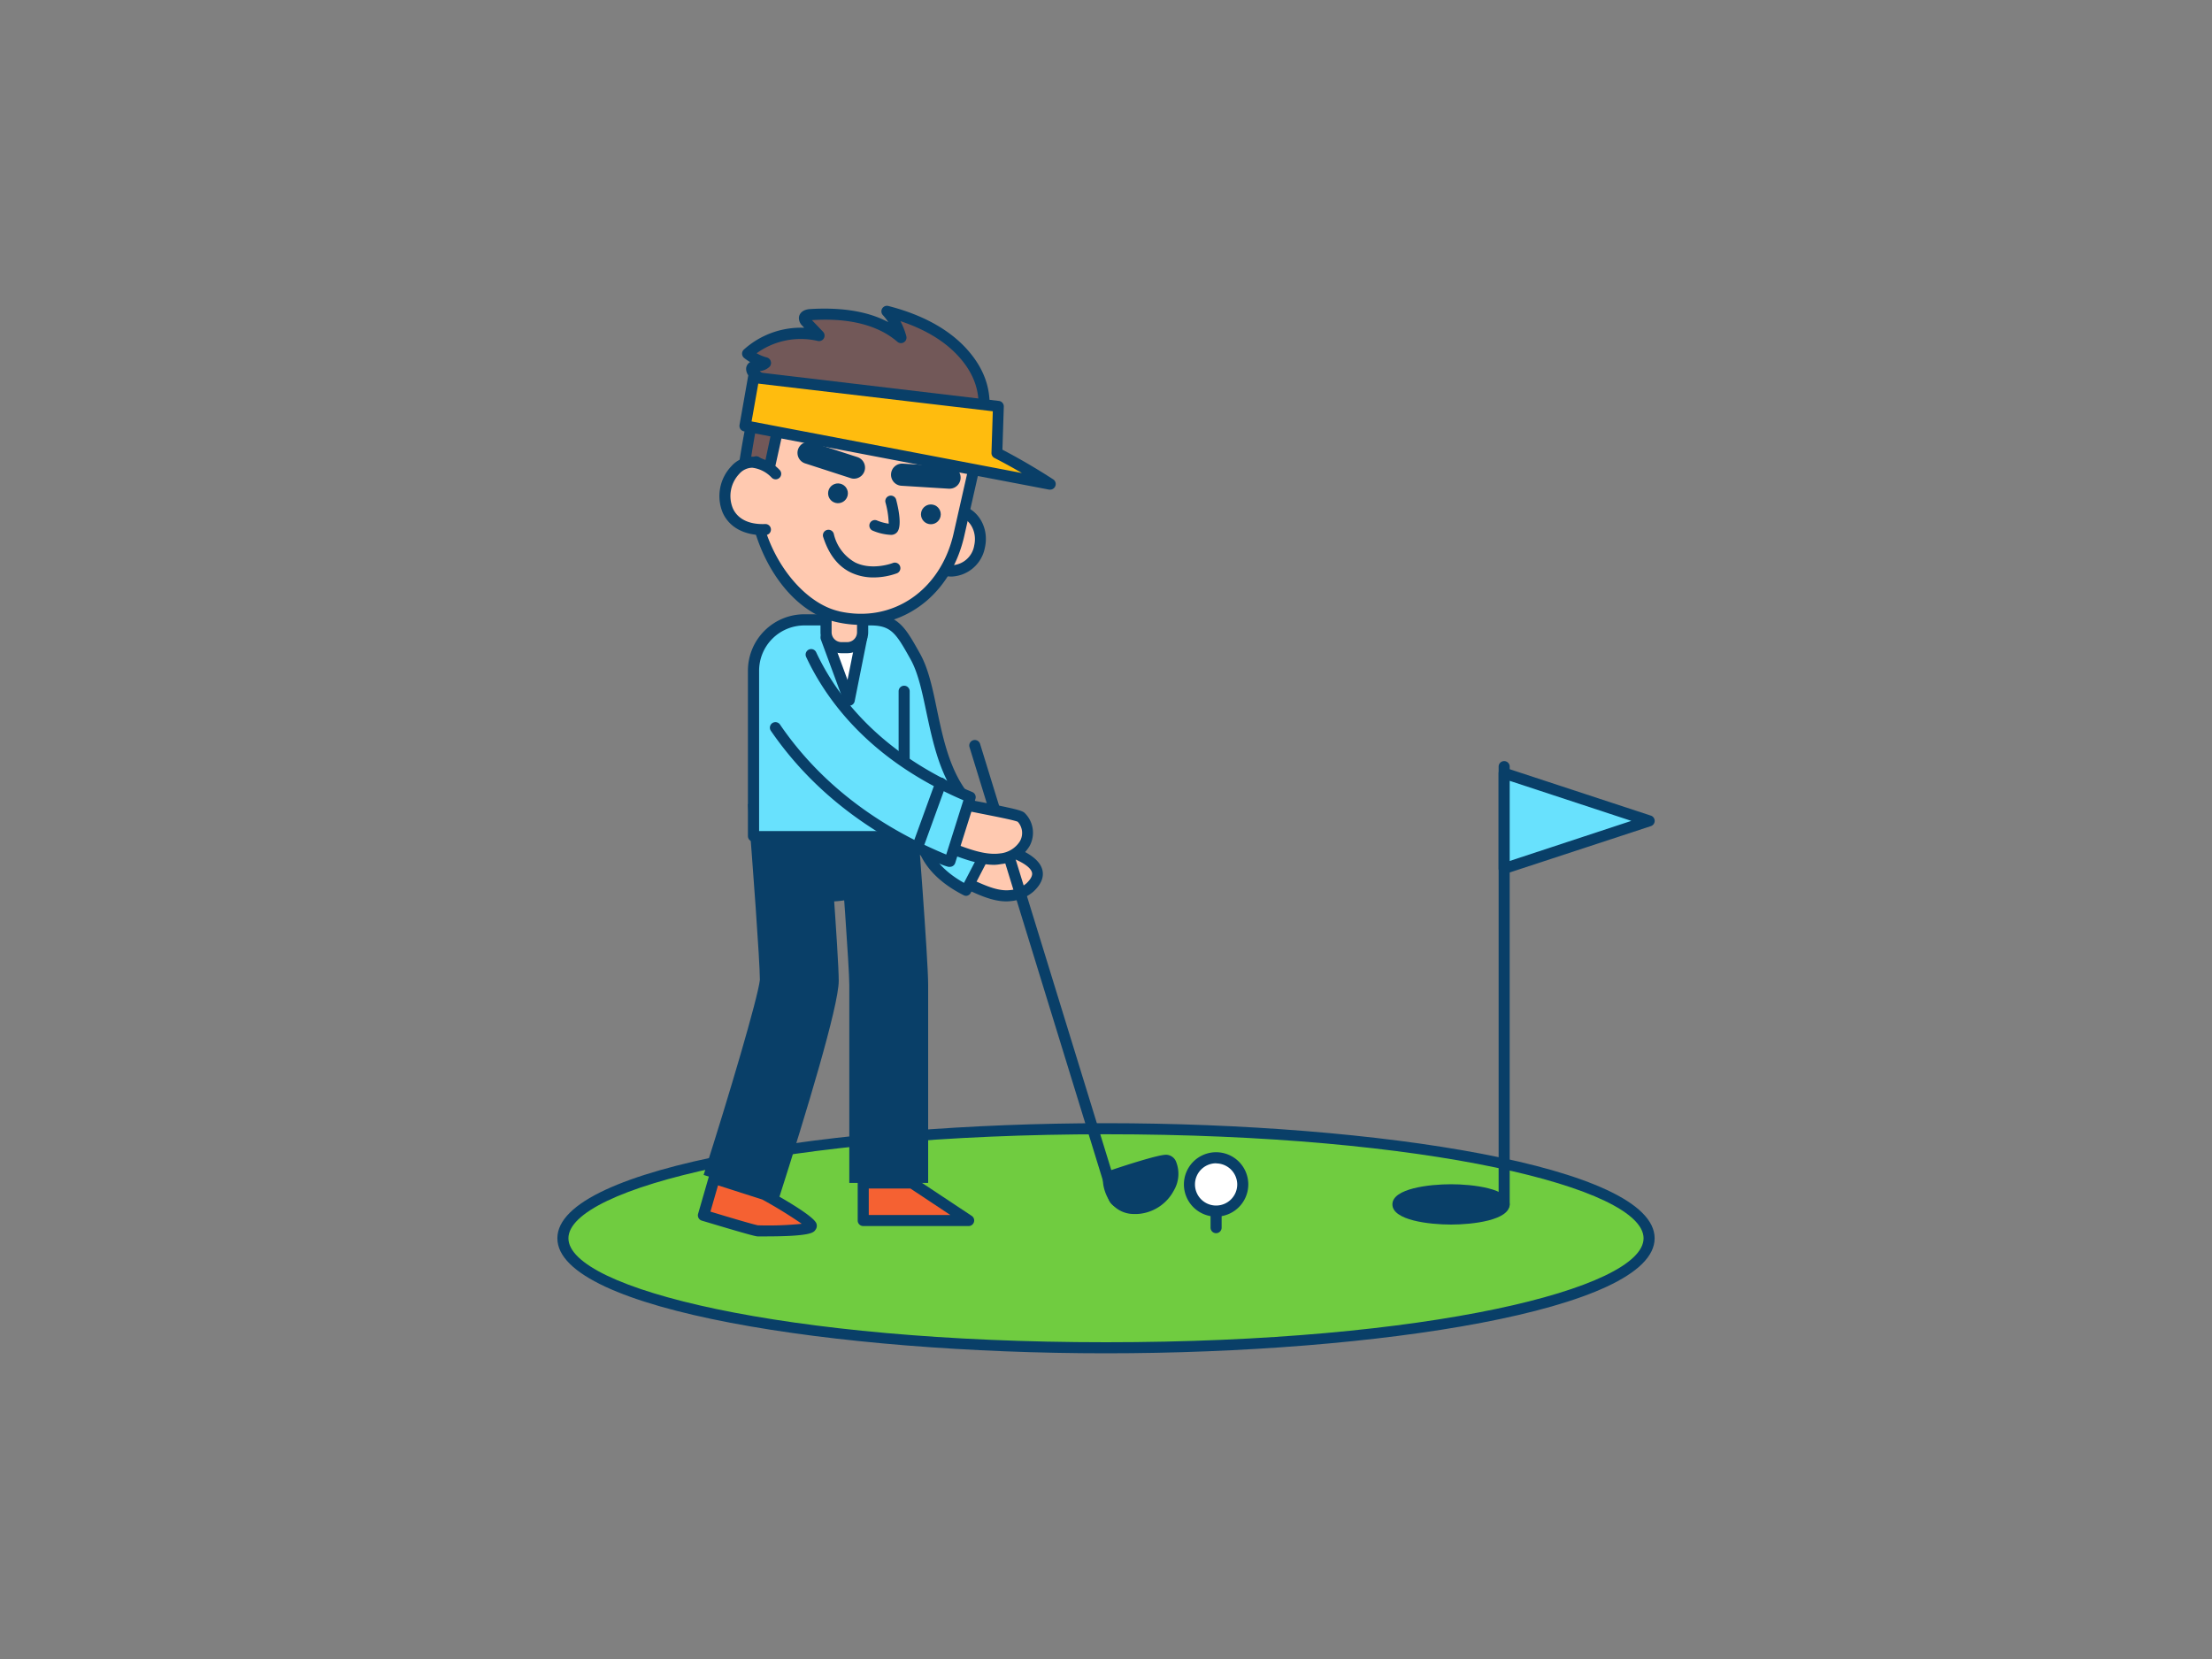 <svg xmlns="http://www.w3.org/2000/svg" viewBox="0 0 400 300"><rect x="0" y="0" width="400" height="300" fill="#808080" stroke="none"/><g id="_55_golf_outline" data-name="#55_golf_outline"><ellipse cx="200" cy="223.92" rx="98.21" ry="19.8" fill="#70cc40"/><path d="M200,244.72c-48.77,0-99.21-7.78-99.21-20.8s50.44-20.81,99.21-20.81,99.21,7.79,99.21,20.81S248.77,244.72,200,244.72Zm0-39.61c-58.15,0-97.21,9.73-97.21,18.81s39.06,18.8,97.21,18.8,97.21-9.72,97.21-18.8S258.15,205.11,200,205.11Z" fill="#093f68"/><path d="M140.82,216.81l-13.58-4.34c4.63-14.48,9.79-31.95,10.17-35.27,0-3.43-1.3-20.79-2.16-31.8l14.22-1.1c.22,2.9,2.2,28.52,2.2,33.06S145.77,201.33,140.82,216.81Z" fill="#093f68"/><path d="M167.84,213.91H153.58V178.08c0-3-1.29-20.77-2.16-32l14.21-1.1c.23,2.9,2.21,28.52,2.21,33.06Z" fill="#093f68"/><path d="M177.6,152.15c-.3.57,14.46,2.85,8.7,8.29a6.08,6.08,0,0,1-3.57,1.51c-3,.33-6.15-1.5-8.86-2.66Z" fill="#ffc9b0"/><path d="M182,163c-2.45,0-4.85-1.11-7-2.09-.52-.24-1-.48-1.53-.69a1,1,0,0,1-.55-.59,1,1,0,0,1,0-.79l3.73-7.14h0a1,1,0,0,1,1.13-.51,1,1,0,0,1,.48.28c.27.1.84.27,1.36.43,3.06.92,8.17,2.47,8.88,5.44.3,1.28-.23,2.57-1.57,3.84a7.21,7.21,0,0,1-4.16,1.77A7.7,7.7,0,0,1,182,163Zm-6.75-4.18.6.27c2.25,1,4.59,2.11,6.77,1.87a5.19,5.19,0,0,0,3-1.23c.78-.75,1.12-1.4,1-1.93-.44-1.85-5.39-3.35-7.51-4-.43-.13-.79-.23-1.08-.33C177.57,154.37,176.74,156,175.25,158.81Zm3.21-6.21h0a.83.83,0,0,0,.11-.36A2.49,2.49,0,0,1,178.46,152.6Z" fill="#093f68"/><path d="M147,162.81a18.32,18.32,0,0,0,15.94-5.3l-3.55-12.66-16.7,2.59S137,161.31,147,162.81Z" fill="#093f68"/><path d="M165.61,118.8c-2.64-4.71-3.73-6.72-8.13-6.72h-12a9.18,9.18,0,0,0-9.18,9.18v30h30.4l-.11-2s-1.48,6.92,8.2,11.82l6.14-11.85C167.84,143.46,170,126.72,165.61,118.8Z" fill="#68e1fd"/><path d="M174.74,162a1,1,0,0,1-.45-.1c-6.13-3.11-8.08-7-8.63-9.71H136.25a1,1,0,0,1-1-1V121.26a10.2,10.2,0,0,1,10.18-10.18h12c5,0,6.28,2.37,8.93,7.1l.07.13h0c1.48,2.69,2.23,6.26,3,10,1.6,7.61,3.41,16.24,11.78,19.9a1,1,0,0,1,.48,1.37l-6.14,11.86A1,1,0,0,1,174.74,162Zm-7.17-10.43c.38,2.09,1.82,5.32,6.75,8.08l5.2-10c-8.48-4.27-10.33-13.07-12-20.86-.76-3.63-1.48-7.06-2.82-9.49l-.07-.13c-2.55-4.54-3.41-6.07-7.18-6.07h-12a8.19,8.19,0,0,0-8.18,8.18v29h28.21a7,7,0,0,1,.1-1.22,1,1,0,0,1,2,.16l.11,2A1,1,0,0,1,167.57,151.59Z" fill="#093f68"/><polygon points="153.55 126.61 149.38 115.3 155.81 115.3 153.55 126.61" fill="#fff"/><path d="M153.55,127.61a1,1,0,0,1-.94-.65l-4.17-11.31a1,1,0,0,1,.11-.92,1,1,0,0,1,.83-.43h6.43a1,1,0,0,1,1,1.2l-2.26,11.31a1,1,0,0,1-.9.8Zm-2.74-11.31,2.45,6.65,1.33-6.65Z" fill="#093f68"/><path d="M163.5,149.27a1,1,0,0,1-1-1V125a1,1,0,1,1,2,0v23.24A1,1,0,0,1,163.5,149.27Z" fill="#093f68"/><path d="M159.17,58.61A14.91,14.91,0,0,1,163,61a11.87,11.87,0,0,0-2.5-4.73c5.49,1.42,10.94,3.95,14.46,8.4,6,7.6,2,15-1.22,22.59-1.63,3.9-3.52,7.68-5.28,11.53l-34.7-7.86s.92-8.66,2.51-15.72a47.67,47.67,0,0,1,1.5-4.56c.65-1.92.5-1.74-1.21-3.06a1.24,1.24,0,0,1-.57-.8c0-1,1.83-.49,2.52-1.23a9,9,0,0,1-3.27-1.66,14.47,14.47,0,0,1,12.9-3.28l-2.27-2.4a1.06,1.06,0,0,1-.37-.69c0-.48.64-.64,1.12-.67C150.83,56.6,155.35,56.91,159.17,58.61Z" fill="#725858"/><path d="M168.42,99.8l-.22,0-34.7-7.86a1,1,0,0,1-.78-1.08c0-.09.95-8.81,2.54-15.84a25.74,25.74,0,0,1,1-3.25c.17-.47.34-.94.5-1.41a6.35,6.35,0,0,0,.29-1.08s-.36-.26-.65-.48l-.52-.39a2.09,2.09,0,0,1-.95-1.55,1.42,1.42,0,0,1,.72-1.38,9.53,9.53,0,0,1-1.11-.77,1,1,0,0,1,0-1.52,15.4,15.4,0,0,1,10.89-3.92l-.32-.34a1.94,1.94,0,0,1-.64-1.42c0-.73.6-1.53,2-1.62,5.22-.32,9.61.29,13.07,1.83.37.17.73.34,1.09.53a10.11,10.11,0,0,0-1-1.29,1,1,0,0,1-.09-1.19,1,1,0,0,1,1.1-.44c6.72,1.73,11.77,4.68,15,8.75,5.86,7.38,2.77,14.6-.22,21.57-.29.67-.57,1.35-.86,2-1.07,2.58-2.28,5.14-3.44,7.61-.62,1.32-1.24,2.63-1.85,4A1,1,0,0,1,168.42,99.8Zm-33.61-9.63,33,7.48c.5-1.09,1-2.16,1.52-3.24,1.16-2.46,2.35-5,3.41-7.53.28-.68.57-1.36.86-2,2.89-6.73,5.61-13.09.5-19.54-2.52-3.18-6.31-5.62-11.28-7.27a12.72,12.72,0,0,1,1.07,2.72,1,1,0,0,1-.44,1.11,1,1,0,0,1-1.18-.1,14.24,14.24,0,0,0-3.55-2.23h0c-3.11-1.39-7.11-2-11.9-1.68l2,2.09a1,1,0,0,1-1,1.66,13.61,13.61,0,0,0-11,2.24,7.84,7.84,0,0,0,1.85.76,1,1,0,0,1,.71.69,1,1,0,0,1-.23,1,2.9,2.9,0,0,1-1.78.77l.21.17c1.61,1.21,1.75,1.71,1.05,3.78-.16.5-.34,1-.51,1.46a23.31,23.31,0,0,0-1,3C135.94,81.06,135.09,87.79,134.81,90.17Z" fill="#093f68"/><path d="M149.37,110.53H156a0,0,0,0,1,0,0v3.8a2.8,2.8,0,0,1-2.8,2.8h-1a2.8,2.8,0,0,1-2.8-2.8v-3.8A0,0,0,0,1,149.37,110.53Z" fill="#ffc9b0"/><path d="M153.17,118.12h-1a3.8,3.8,0,0,1-3.8-3.8v-3.79a1,1,0,0,1,1-1H156a1,1,0,0,1,1,1v3.79A3.8,3.8,0,0,1,153.17,118.12Zm-2.79-6.59v2.79a1.79,1.79,0,0,0,1.8,1.8h1a1.79,1.79,0,0,0,1.8-1.8v-2.79Z" fill="#093f68"/><ellipse cx="172.33" cy="97.76" rx="5.52" ry="4.94" transform="translate(38.93 244.25) rotate(-77.24)" fill="#ffc9b0"/><path d="M172.09,104.26a4.92,4.92,0,0,1-1.2-.14,5.65,5.65,0,0,1-3.71-2.83,7,7,0,0,1,2-8.93,5.67,5.67,0,0,1,4.57-1c3.19.72,5.15,4.16,4.35,7.67A6.41,6.41,0,0,1,172.09,104.26Zm.47-11a3.81,3.81,0,0,0-2.2.73,5,5,0,0,0-1.43,6.32,3.62,3.62,0,0,0,2.4,1.86,4.26,4.26,0,0,0,4.84-3.54c.55-2.43-.72-4.8-2.84-5.28A3.44,3.44,0,0,0,172.56,93.26Z" fill="#093f68"/><path d="M151.49,111.51c-10.59-2.4-17.1-17.61-14.74-28l2.3,1.52,1.58-7.39s14.05-.49,13.7-7.05c0,0,2.84,5.5,8.44,6.75,10.28,2.3,14.91.49,14.91.49l-4.26,18.83C171.06,107.06,162.07,113.9,151.49,111.51Z" fill="#ffc9b0"/><path d="M155.72,113a20.26,20.26,0,0,1-4.45-.51h0c-11.13-2.52-17.94-18.43-15.5-29.21a1,1,0,0,1,1.53-.61l1.08.71,1.27-6a1,1,0,0,1,.94-.79c.09,0,8.86-.35,11.85-3.62a3.13,3.13,0,0,0,.89-2.38,1,1,0,0,1,1.89-.52c0,.06,2.71,5.11,7.76,6.24,9.77,2.19,14.3.55,14.35.54a1,1,0,0,1,1,.18,1,1,0,0,1,.32,1l-4.27,18.84C172.16,106.75,164.65,113,155.72,113Zm-4-2.46c9.66,2.19,18.39-3.74,20.73-14.11l3.91-17.26c-2.24.4-6.74.72-13.8-.87a14,14,0,0,1-7.75-5.21,5.32,5.32,0,0,1-.89,1.27c-3,3.28-10.08,4.06-12.46,4.23L140,85.22a1,1,0,0,1-.6.72,1,1,0,0,1-.93-.09l-1-.7c-1.76,11.5,6.19,23.55,14.26,25.38Z" fill="#093f68"/><ellipse cx="151.53" cy="89.21" rx="1.79" ry="1.79" transform="translate(31.06 217.29) rotate(-77.24)" fill="#093f68"/><circle cx="168.33" cy="93.01" r="1.79" fill="#093f68"/><path d="M161.09,96.72a9.55,9.55,0,0,1-3.2-.73,1,1,0,1,1,.77-1.84,8.94,8.94,0,0,0,2.05.55,15.92,15.92,0,0,0-.6-3.88,1,1,0,0,1,1.93-.51c.55,2.08,1,4.79.25,5.84a1.39,1.39,0,0,1-1.1.57Z" fill="#093f68"/><path d="M154.43,86.56a1.86,1.86,0,0,1-.61-.1l-8.12-2.63a2,2,0,1,1,1.23-3.8l8.12,2.63a2,2,0,0,1-.62,3.9Z" fill="#093f68"/><path d="M171.67,88.37h-.13L163,87.84a2,2,0,0,1-1.87-2.12,2,2,0,0,1,2.12-1.88l8.52.53a2,2,0,0,1-.12,4Z" fill="#093f68"/><path d="M140.24,85.68s-3.89-4.23-7.3-.69-2.6,11.08,5.48,10.77" fill="#ffc9b0"/><path d="M138,96.77c-3.5,0-6.15-1.46-7.31-4.06a7.83,7.83,0,0,1,1.57-8.41A5.08,5.08,0,0,1,136,82.58,7.71,7.71,0,0,1,141,85a1,1,0,1,1-1.47,1.36h0a5.73,5.73,0,0,0-3.5-1.78,3.18,3.18,0,0,0-2.34,1.1,5.84,5.84,0,0,0-1.18,6.21c.88,2,3,3,5.9,2.87a1,1,0,0,1,1,1,1,1,0,0,1-1,1Z" fill="#093f68"/><path d="M158,104.42a9.45,9.45,0,0,1-4.15-.9c-2.36-1.14-4-3.31-5-6.44a1,1,0,0,1,.67-1.24,1,1,0,0,1,1.25.67,7.92,7.92,0,0,0,3.89,5.21c3.1,1.51,6.76.11,6.79.09a1,1,0,0,1,.74,1.86A12.45,12.45,0,0,1,158,104.42Z" fill="#093f68"/><path d="M203.54,218.59a4.05,4.05,0,0,1-1.79-.36,2.26,2.26,0,0,1-1.29-1.43l-25.15-81.72a1,1,0,0,1,1.91-.59l25.18,81.79h0s1.14,1.44,7.77-1.86a1,1,0,1,1,.89,1.79C207.88,217.79,205.37,218.59,203.54,218.59Z" fill="#093f68"/><path d="M172.19,144.9c-.14.36,11.68,2.25,12.44,2.88a4,4,0,0,1,.67,4.85,5.83,5.83,0,0,1-4.36,2.69c-3.81.51-8.22-1.8-11.82-3Z" fill="#ffc9b0"/><path d="M179.83,156.39c-2.78,0-5.7-1.11-8.32-2.11-.95-.36-1.85-.7-2.7-1a1,1,0,0,1-.62-1.33c2-4.78,2.71-6.56,3-7.27a1.27,1.27,0,0,1,.06-.18h0c.12-.26.15-.29.2-.33a1,1,0,0,1,1.26-.13l0,0c.64.21,3,.68,5,1.05,5.77,1.14,7,1.45,7.53,1.87a5,5,0,0,1,.9,6.1,6.81,6.81,0,0,1-5.09,3.19A8.65,8.65,0,0,1,179.83,156.39Zm-9.38-4.64c.58.2,1.17.43,1.78.66,2.92,1.12,5.94,2.27,8.58,1.92a4.79,4.79,0,0,0,3.62-2.2,3,3,0,0,0-.39-3.53c-.69-.31-4.29-1-6.69-1.48s-3.76-.75-4.6-1C172.18,147.56,171.05,150.29,170.45,151.75Zm2.67-6.47h0Zm.07-.34a1,1,0,0,1-.07.34A.83.83,0,0,0,173.19,144.94Z" fill="#093f68"/><path d="M146.7,118.32c3.5,7.47,11.39,18.62,28.75,25.8l-3.66,11.63s-.68-.18-1-.32c-15.49-6.41-24.88-15.62-30.53-23.88" fill="#68e1fd"/><path d="M171.79,156.75a1.09,1.09,0,0,1-.26,0c-.08,0-.76-.21-1.14-.36-13.32-5.51-23.74-13.67-31-24.25a1,1,0,0,1,1.65-1.13c7,10.25,17.13,18.16,30.07,23.52l3.1-9.82c-16.81-7.19-24.74-18-28.44-25.93a1,1,0,0,1,1.81-.85c3.61,7.71,11.44,18.35,28.23,25.29a1,1,0,0,1,.58,1.23l-3.67,11.63A1,1,0,0,1,171.79,156.75Z" fill="#093f68"/><path d="M134.71,77l55.2,10.53a107,107,0,0,0-9.66-5.61l.27-8.45-44.26-5.26Z" fill="#ffbc0e"/><path d="M189.91,88.54l-.19,0L134.53,78a1,1,0,0,1-.8-1.15l1.55-8.79a1,1,0,0,1,1.1-.82l44.25,5.26a1,1,0,0,1,.89,1l-.25,7.82c5.08,2.64,9.15,5.35,9.19,5.37a1,1,0,0,1,.37,1.22A1,1,0,0,1,189.91,88.54Zm-54-12.33,48.88,9.33c-1.44-.85-3.14-1.79-4.95-2.72a1,1,0,0,1-.55-.92l.24-7.53-42.41-5Z" fill="#093f68"/><polygon points="156.1 213.91 156.1 220.71 175.16 220.71 164.93 213.91 156.1 213.91" fill="#f56132"/><path d="M175.17,221.71H156.1a1,1,0,0,1-1-1v-6.79a1,1,0,0,1,1-1h8.83a1,1,0,0,1,.55.16l10.24,6.79a1,1,0,0,1,.4,1.12A1,1,0,0,1,175.17,221.71Zm-18.07-2h14.75l-7.22-4.79H157.1Z" fill="#093f68"/><path d="M129.17,213.09l-1.93,6.68s9.19,2.81,9.8,2.81,10,.13,9.71-.94-8.51-5.66-8.51-5.66Z" fill="#f56132"/><path d="M138.36,223.58H137c-.51,0-3.9-1-10.09-2.85a1,1,0,0,1-.67-1.24l1.93-6.68a1,1,0,0,1,.49-.61,1.05,1.05,0,0,1,.78-.07l9.06,2.9a.75.75,0,0,1,.18.08c8.62,4.8,8.89,5.88,9,6.29a1.2,1.2,0,0,1-.23,1C147.13,222.89,146.58,223.58,138.36,223.58Zm-1.12-2a58.72,58.72,0,0,0,7.74-.28,81.34,81.34,0,0,0-7.14-4.39l-8-2.56-1.37,4.75c3.94,1.2,8.08,2.41,8.63,2.48Z" fill="#093f68"/><path d="M200.59,212.76s9.08-3.07,10.33-3,1.66,2.84.49,4.93a7,7,0,0,1-5.35,3.73C201,219.38,200,213.37,200.59,212.76Z" fill="#093f68"/><path d="M205.05,219.53a5.24,5.24,0,0,1-4.73-2.91c-.73-1.33-1.29-3.66-.46-4.54a.93.93,0,0,1,.41-.26c2.79-.95,9.42-3.12,10.71-3a2,2,0,0,1,1.65,1.15,5.91,5.91,0,0,1-.34,5.27,8,8,0,0,1-6,4.23A7.33,7.33,0,0,1,205.05,219.53Zm-3.61-6a5.2,5.2,0,0,0,1.27,3,3.23,3.23,0,0,0,3.17.9,6,6,0,0,0,4.66-3.24c.86-1.54.54-3.24.24-3.46A90,90,0,0,0,201.44,213.53Z" fill="#093f68"/><path d="M272,218.79a1,1,0,0,1-1-1V138.63a1,1,0,0,1,2,0v79.16A1,1,0,0,1,272,218.79Z" fill="#093f68"/><polygon points="271.99 157.07 271.99 139.82 298.21 148.44 271.99 157.07" fill="#68e1fd"/><path d="M272,158.07a1,1,0,0,1-.59-.19,1,1,0,0,1-.41-.81V139.82a1,1,0,0,1,1.31-.95l26.22,8.62a1,1,0,0,1,.69.95,1,1,0,0,1-.69.95L272.3,158A1.12,1.12,0,0,1,272,158.07Zm1-16.87v14.49l22-7.25Z" fill="#093f68"/><ellipse cx="262.39" cy="217.8" rx="9.6" ry="2.64" fill="#093f68"/><path d="M262.39,221.44c-3.94,0-10.6-.77-10.6-3.65s6.66-3.64,10.6-3.64,10.6.77,10.6,3.64S266.32,221.44,262.39,221.44Zm-8.56-3.65c.5.55,3.33,1.65,8.56,1.65s8.05-1.1,8.55-1.65c-.5-.54-3.33-1.64-8.55-1.64S254.33,217.25,253.83,217.79Zm17.17.09h0Z" fill="#093f68"/><path d="M219.91,223a1,1,0,0,1-1-1V219a1,1,0,0,1,2,0V222A1,1,0,0,1,219.91,223Z" fill="#093f68"/><circle cx="219.91" cy="214.2" r="4.82" fill="#fff"/><path d="M219.91,220a5.82,5.82,0,1,1,5.82-5.82A5.83,5.83,0,0,1,219.91,220Zm0-9.64a3.82,3.82,0,1,0,3.82,3.82A3.83,3.83,0,0,0,219.91,210.38Z" fill="#093f68"/><path d="M165.91,154.24a1,1,0,0,1-.94-1.35l4.21-11.59a1,1,0,1,1,1.88.68l-4.21,11.6A1,1,0,0,1,165.91,154.24Z" fill="#093f68"/></g></svg>